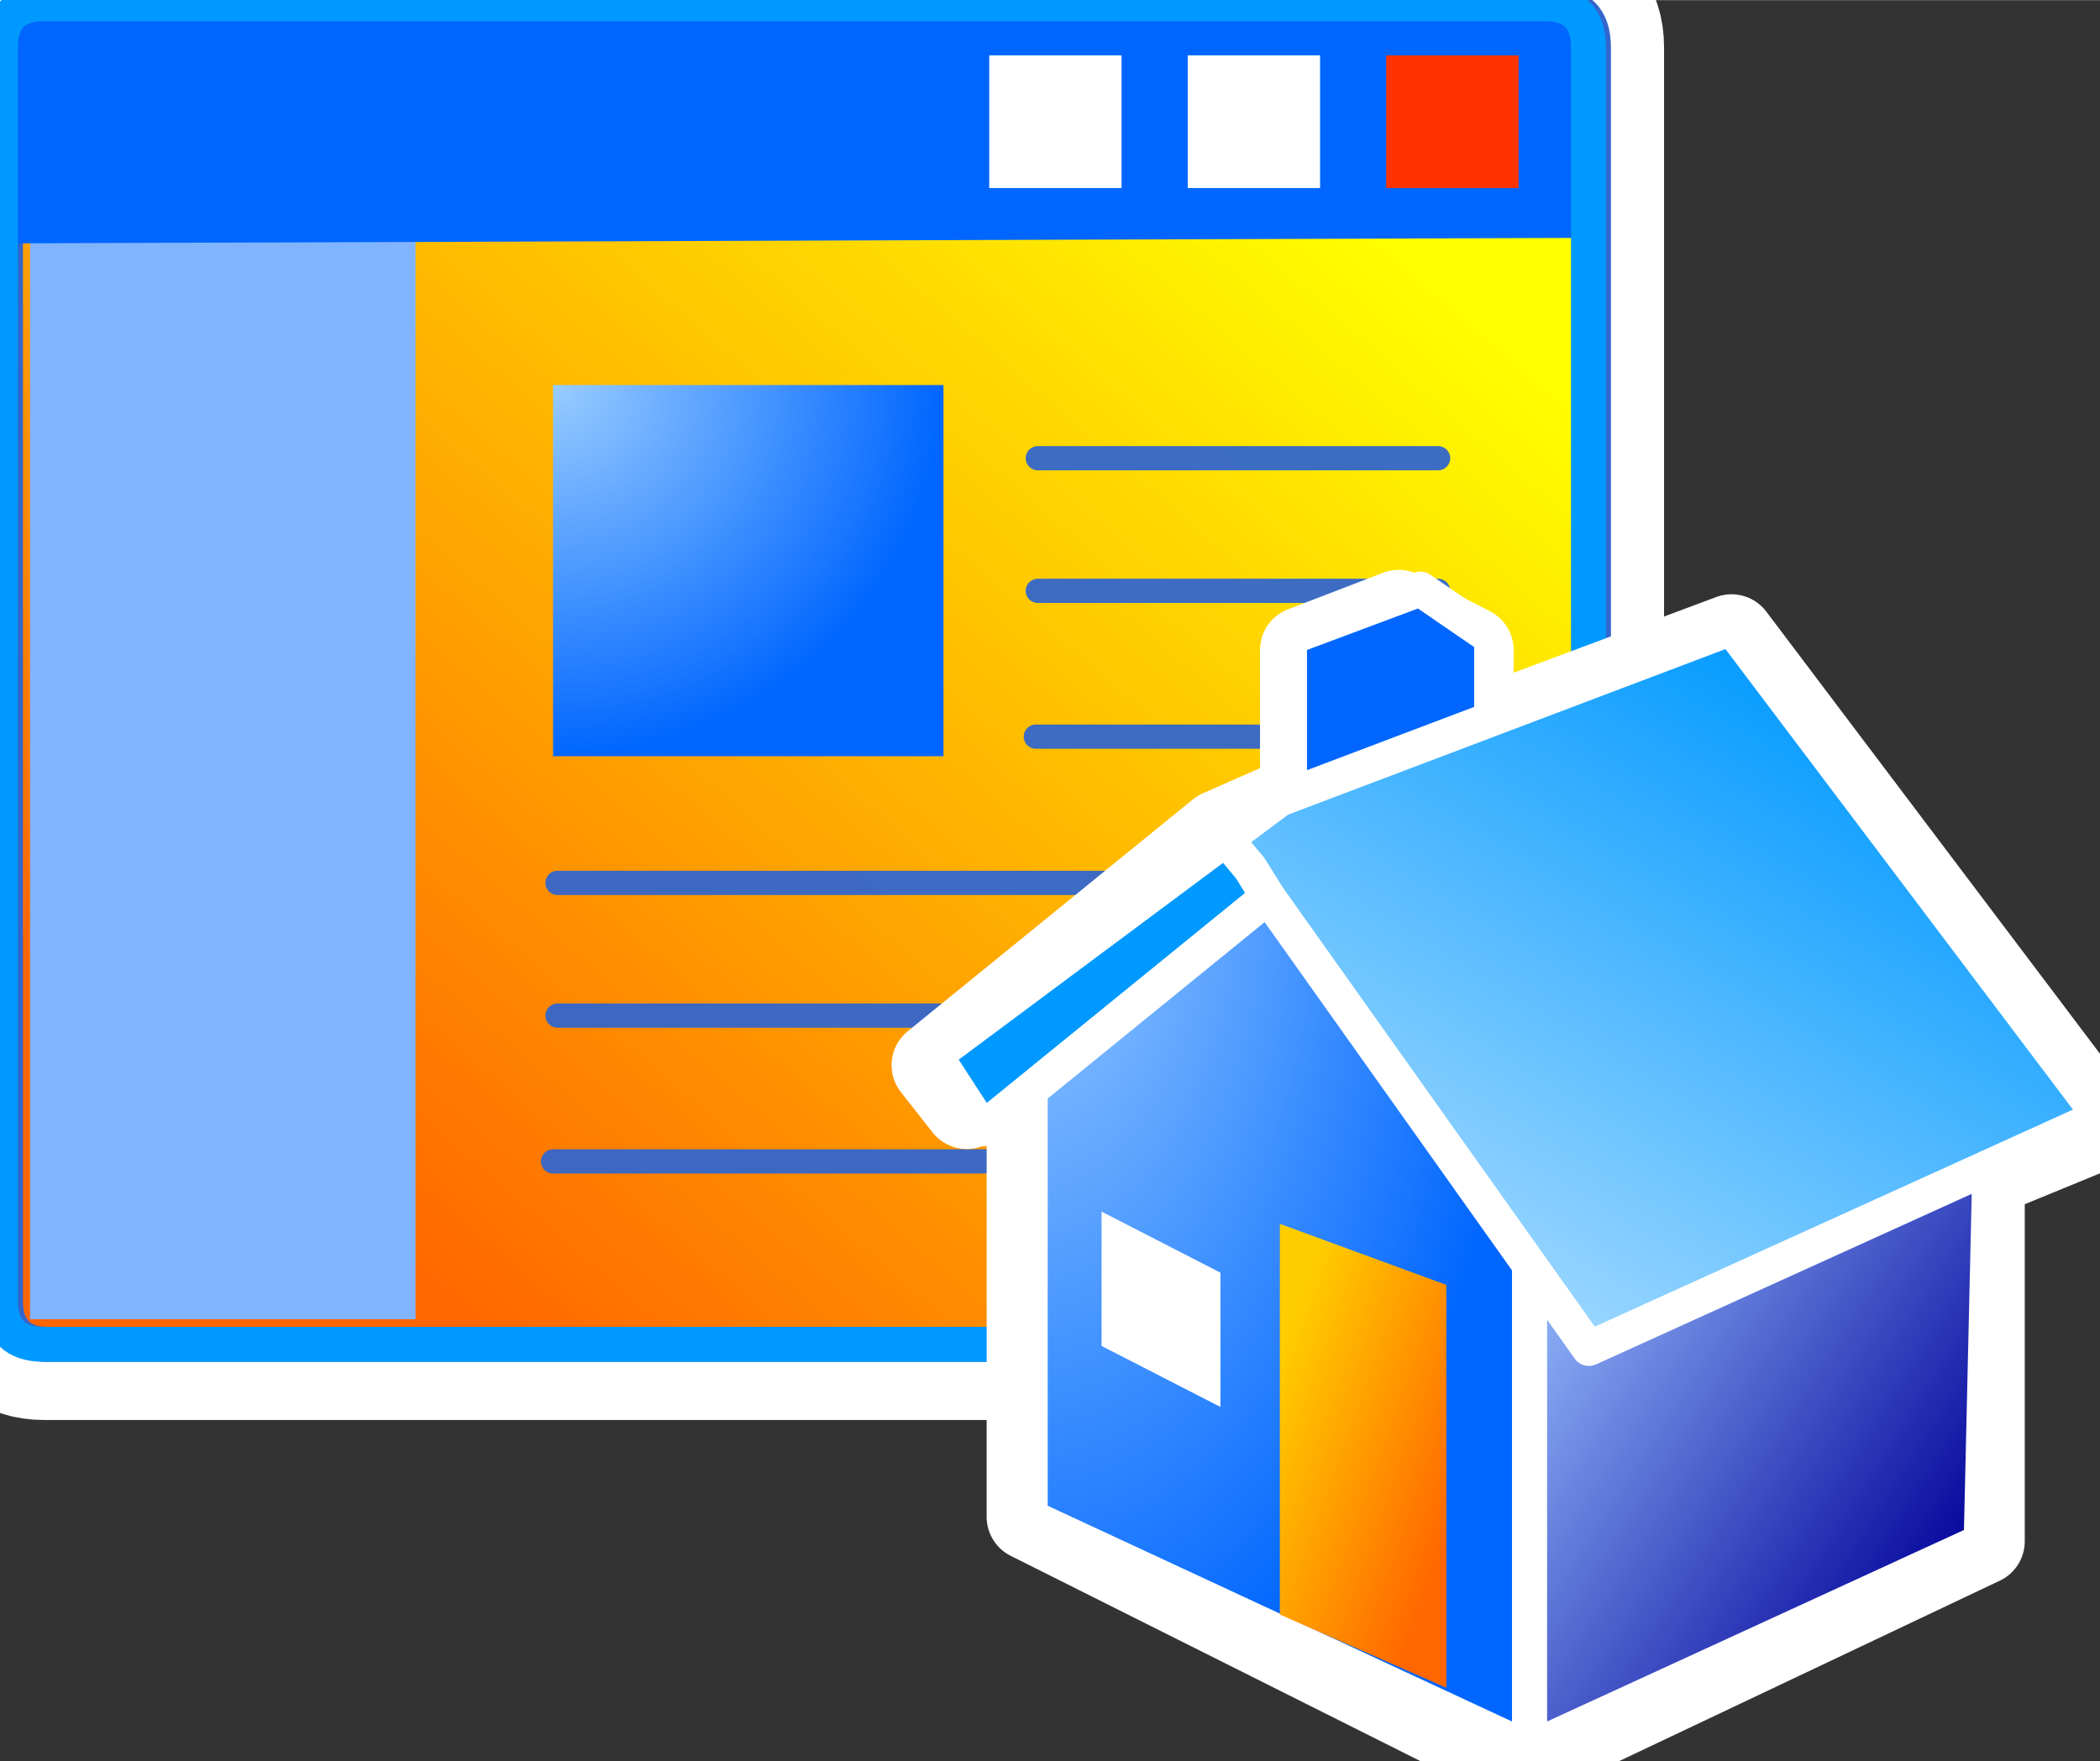 <svg xmlns="http://www.w3.org/2000/svg" xmlns:xlink="http://www.w3.org/1999/xlink" version="1.1" width="0.602" height="0.505" viewBox="0 0 43.339 36.35">
  <rect x="0" y="0" width="43.339" height="36.35" fill="#333333" stroke="none"/>
  <title><![CDATA[Home page]]></title>
  <g transform=" scale(1) ">
    <path xmlns="http://www.w3.org/2000/svg" d="  M32.782,26.85 L32.782,0.975 Q32.782,0.075 31.881,0.075 L0.909,0.075 Q0.009,0.075 0.009,0.975 L0.009,26.85 Q0.009,27.75 0.909,27.75 L31.881,27.75 Q32.782,27.75 32.782,26.85 Z" style="stroke-width: 3.12; stroke: #ffffff; stroke-dasharray: none; stroke-linecap: round; stroke-linejoin: round; fill: none; "/>
    <g xmlns="http://www.w3.org/2000/svg" xmlns:xlink="http://www.w3.org/1999/xlink" id="Layer1238">
      <defs>
        <linearGradient id="grad409">
          <stop offset="0%" stop-color="#ffff00" stop-opacity="1"/>
          <stop offset="100%" stop-color="#ff6600" stop-opacity="1"/>
        </linearGradient>
        <linearGradient xlink:href="#grad409" id="grad410" x1="0" y1="0" x2="0" y2="1" gradientTransform="rotate(45 .5 .5)" gradientUnits="objectBoundingBox">
  </linearGradient>
      </defs>
      <path d="  M32.886,26.85 L32.886,0.975 Q32.886,0.075 31.986,0.075 L1.014,0.075 Q0.114,0.075 0.114,0.975 L0.114,26.85 Q0.114,27.75 1.014,27.75 L31.986,27.75 Q32.886,27.75 32.886,26.85 Z" style="stroke-width: 0.72; stroke-linecap: round; stroke-linejoin: round; fill-rule: evenodd; fill: url(#grad410); "/>
      <path d="  M32.886,26.85 L32.886,0.975 Q32.886,0.075 31.986,0.075 L1.014,0.075 Q0.114,0.075 0.114,0.975 L0.114,26.85 Q0.114,27.75 1.014,27.75 L31.986,27.75 Q32.886,27.75 32.886,26.85 Z" style="stroke-width: 0.72; stroke: #3366cc; stroke-dasharray: none; stroke-linecap: round; stroke-linejoin: round; fill: none; "/>
    </g>
    <defs xmlns="http://www.w3.org/2000/svg">
      <radialGradient id="grad411" cx="0%" cy="0%" r="100%">
        <stop offset="0%" stop-color="#99ccff" stop-opacity="1"/>
        <stop offset="100%" stop-color="#0066ff" stop-opacity="1"/>
      </radialGradient>
    </defs>
    <path xmlns="http://www.w3.org/2000/svg" d="  M11.414,15.608 L19.471,15.608 L19.471,7.946 L11.414,7.946 L11.414,15.608 Z" style="fill-rule: evenodd; fill: url(#grad411); "/>
    <path xmlns="http://www.w3.org/2000/svg" d="  M0.621,27.23 L8.575,27.23 L8.575,4.778 L0.621,4.778 L0.621,27.23 Z" style="fill-rule: evenodd; fill: #80b4ff; "/>
    <path xmlns="http://www.w3.org/2000/svg" d="  M0,1.461 L0.114,5.021 L32.886,4.907 L33,1.461 A1.457,1.461 0 0,0 31.543,0 L1.457,0 A1.457,1.461 0 0,0 0,1.461 Z" style="fill-rule: evenodd; fill: #0066ff; "/>
    <path xmlns="http://www.w3.org/2000/svg" d="  M32.782,26.85 L32.782,0.975 Q32.782,0.075 31.881,0.075 L0.909,0.075 Q0.009,0.075 0.009,0.975 L0.009,26.85 Q0.009,27.75 0.909,27.75 L31.881,27.75 Q32.782,27.75 32.782,26.85 Z" style="stroke-width: 0.72; stroke: #0099ff; stroke-dasharray: none; stroke-linecap: round; stroke-linejoin: round; fill: none; "/>
    <path xmlns="http://www.w3.org/2000/svg" d="  M28.608,3.879 L31.34,3.879 L31.34,1.14 L28.608,1.14 L28.608,3.879 Z" style="fill-rule: evenodd; fill: #ff3300; "/>
    <path xmlns="http://www.w3.org/2000/svg" d="  M24.512,3.879 L27.243,3.879 L27.243,1.14 L24.512,1.14 L24.512,3.879 Z" style="fill-rule: evenodd; fill: #ffffff; "/>
    <path xmlns="http://www.w3.org/2000/svg" d="  M20.415,3.879 L23.146,3.879 L23.146,1.14 L20.415,1.14 L20.415,3.879 Z" style="fill-rule: evenodd; fill: #ffffff; "/>
    <path xmlns="http://www.w3.org/2000/svg" d="  M11.506,20.962 L29.864,20.962" style="stroke-width: 0.5; stroke: #3366cc; stroke-opacity: 0.949; stroke-dasharray: none; stroke-linecap: round; stroke-linejoin: round; fill: none; "/>
    <path xmlns="http://www.w3.org/2000/svg" d="  M11.506,18.223 L29.864,18.223" style="stroke-width: 0.5; stroke: #3366cc; stroke-opacity: 0.949; stroke-dasharray: none; stroke-linecap: round; stroke-linejoin: round; fill: none; "/>
    <path xmlns="http://www.w3.org/2000/svg" d="  M11.414,23.972 L29.772,23.972" style="stroke-width: 0.5; stroke: #3366cc; stroke-opacity: 0.949; stroke-dasharray: none; stroke-linecap: round; stroke-linejoin: round; fill: none; "/>
    <path xmlns="http://www.w3.org/2000/svg" d="  M21.418,12.194 L29.679,12.194" style="stroke-width: 0.5; stroke: #3366cc; stroke-opacity: 0.949; stroke-dasharray: none; stroke-linecap: round; stroke-linejoin: round; fill: none; "/>
    <path xmlns="http://www.w3.org/2000/svg" d="  M21.418,9.456 L29.679,9.456" style="stroke-width: 0.5; stroke: #3366cc; stroke-opacity: 0.949; stroke-dasharray: none; stroke-linecap: round; stroke-linejoin: round; fill: none; "/>
    <path xmlns="http://www.w3.org/2000/svg" d="  M21.377,15.204 L29.638,15.204" style="stroke-width: 0.5; stroke: #3366cc; stroke-opacity: 0.949; stroke-dasharray: none; stroke-linecap: round; stroke-linejoin: round; fill: none; "/>
    <g xmlns="http://www.w3.org/2000/svg" id="Layer1239">
      <path d="  M35.734,13.165 L30.338,15.181 L30.338,13.416 L28.866,12.661 L26.904,13.416 L26.904,16.441 L25.187,17.197 L19.3,21.985 L19.953,22.817 L21.262,21.985 L21.262,31.31 L31.319,36.35 L40.886,31.814 L40.886,24.253 L43.339,23.245 L35.734,13.165 Z" style="stroke-width: 1.8; stroke-linecap: round; stroke-linejoin: round; fill-rule: evenodd; fill: #ffffff; "/>
      <path d="  M35.734,13.165 L30.338,15.181 L30.338,13.416 L28.866,12.661 L26.904,13.416 L26.904,16.441 L25.187,17.197 L19.3,21.985 L19.953,22.817 L21.262,21.985 L21.262,31.31 L31.319,36.35 L40.886,31.814 L40.886,24.253 L43.339,23.245 L35.734,13.165 Z" style="stroke-width: 1.8; stroke: #ffffff; stroke-dasharray: none; stroke-linecap: round; stroke-linejoin: round; fill: none; "/>
    </g>
    <g xmlns="http://www.w3.org/2000/svg" id="Layer1240">
      <path d="  M30.783,19.213 L26.613,19.213 L26.613,13.165 L29.312,12.156 L30.783,13.165 L30.783,19.213 Z" style="stroke-width: 0.72; stroke-linecap: round; stroke-linejoin: round; fill-rule: evenodd; fill: #0066ff; "/>
      <path d="  M30.783,19.213 L26.613,19.213 L26.613,13.165 L29.312,12.156 L30.783,13.165 L30.783,19.213 Z" style="stroke-width: 0.72; stroke: #ffffff; stroke-dasharray: none; stroke-linecap: round; stroke-linejoin: round; fill: none; "/>
    </g>
    <g xmlns="http://www.w3.org/2000/svg" xmlns:xlink="http://www.w3.org/1999/xlink" id="Layer1241">
      <defs>
        <linearGradient id="grad412">
          <stop offset="0%" stop-color="#000099" stop-opacity="1"/>
          <stop offset="100%" stop-color="#99c0ff" stop-opacity="1"/>
        </linearGradient>
        <linearGradient xlink:href="#grad412" id="grad413" x1="0" y1="0" x2="0" y2="1" gradientTransform="rotate(135 .5 .5)" gradientUnits="objectBoundingBox">
  </linearGradient>
      </defs>
      <path d="  M31.564,25.513 L31.564,36.098 L40.886,31.814 L41.131,21.229 L31.564,25.513 Z" style="stroke-width: 0.72; stroke-linecap: round; stroke-linejoin: round; fill-rule: evenodd; fill: url(#grad413); "/>
      <path d="  M31.564,25.513 L31.564,36.098 L40.886,31.814 L41.131,21.229 L31.564,25.513 Z" style="stroke-width: 0.72; stroke: #ffffff; stroke-dasharray: none; stroke-linecap: round; stroke-linejoin: round; fill: none; "/>
    </g>
    <g xmlns="http://www.w3.org/2000/svg" id="Layer1242">
      <defs>
        <radialGradient id="grad414" cx="0%" cy="0%" r="100%">
          <stop offset="0%" stop-color="#99ccff" stop-opacity="1"/>
          <stop offset="100%" stop-color="#0066ff" stop-opacity="1"/>
        </radialGradient>
      </defs>
      <path d="  M31.564,25.513 L31.564,36.098 L21.262,31.31 L21.262,21.481 L26.168,17.701 L31.564,25.513 Z" style="stroke-width: 0.72; stroke-linecap: round; stroke-linejoin: round; fill-rule: evenodd; fill: url(#grad414); "/>
      <path d="  M31.564,25.513 L31.564,36.098 L21.262,31.31 L21.262,21.481 L26.168,17.701 L31.564,25.513 Z" style="stroke-width: 0.72; stroke: #ffffff; stroke-dasharray: none; stroke-linecap: round; stroke-linejoin: round; fill: none; "/>
    </g>
    <defs xmlns="http://www.w3.org/2000/svg" xmlns:xlink="http://www.w3.org/1999/xlink">
      <linearGradient id="grad415">
        <stop offset="0%" stop-color="#ffcc00" stop-opacity="1"/>
        <stop offset="100%" stop-color="#ff6600" stop-opacity="1"/>
      </linearGradient>
      <linearGradient xlink:href="#grad415" id="grad416" x1="0" y1="0" x2="0" y2="1" gradientTransform="rotate(315 .5 .5)" gradientUnits="objectBoundingBox">
  </linearGradient>
    </defs>
    <path xmlns="http://www.w3.org/2000/svg" d="  M26.413,33.326 L26.413,25.261 L29.848,26.521 L29.848,34.838 L26.413,33.326 Z" style="fill-rule: evenodd; fill: url(#grad416); "/>
    <path xmlns="http://www.w3.org/2000/svg" d="  M22.734,27.782 L22.734,25.009 L25.187,26.269 L25.187,29.041 L22.734,27.782 Z" style="fill-rule: evenodd; fill: #ffffff; "/>
    <g xmlns="http://www.w3.org/2000/svg" xmlns:xlink="http://www.w3.org/1999/xlink" id="Layer1243">
      <defs>
        <linearGradient id="grad417">
          <stop offset="0%" stop-color="#c0e5ff" stop-opacity="1"/>
          <stop offset="100%" stop-color="#0099ff" stop-opacity="1"/>
        </linearGradient>
        <linearGradient xlink:href="#grad417" id="grad418" x1="0" y1="0" x2="0" y2="1" gradientTransform="rotate(225 .5 .5)" gradientUnits="objectBoundingBox">
  </linearGradient>
      </defs>
      <path d="  M43.339,23.045 L32.791,27.834 L26.168,18.509 L20.281,23.297 L19.3,21.785 L26.413,16.493 L35.734,12.964 L43.339,23.045 Z" style="stroke-width: 0.72; stroke-linecap: round; stroke-linejoin: round; fill-rule: evenodd; fill: url(#grad418); "/>
      <path d="  M43.339,23.045 L32.791,27.834 L26.168,18.509 L20.281,23.297 L19.3,21.785 L26.413,16.493 L35.734,12.964 L43.339,23.045 Z" style="stroke-width: 0.72; stroke: #ffffff; stroke-dasharray: none; stroke-linecap: round; stroke-linejoin: round; fill: none; "/>
    </g>
    <g xmlns="http://www.w3.org/2000/svg" id="Layer1244">
      <path d="  M25.8,17.917 L26.168,18.509 L20.281,23.297 L19.3,21.785 L25.3,17.317 L25.8,17.917 Z" style="stroke-width: 0.72; stroke-linecap: round; stroke-linejoin: round; fill-rule: evenodd; fill: #0099ff; "/>
      <path d="  M25.8,17.917 L26.168,18.509 L20.281,23.297 L19.3,21.785 L25.3,17.317 L25.8,17.917 Z" style="stroke-width: 0.72; stroke: #ffffff; stroke-dasharray: none; stroke-linecap: round; stroke-linejoin: round; fill: none; "/>
    </g>
    <!--converted by libvisio2svg-->
  </g>
</svg>
